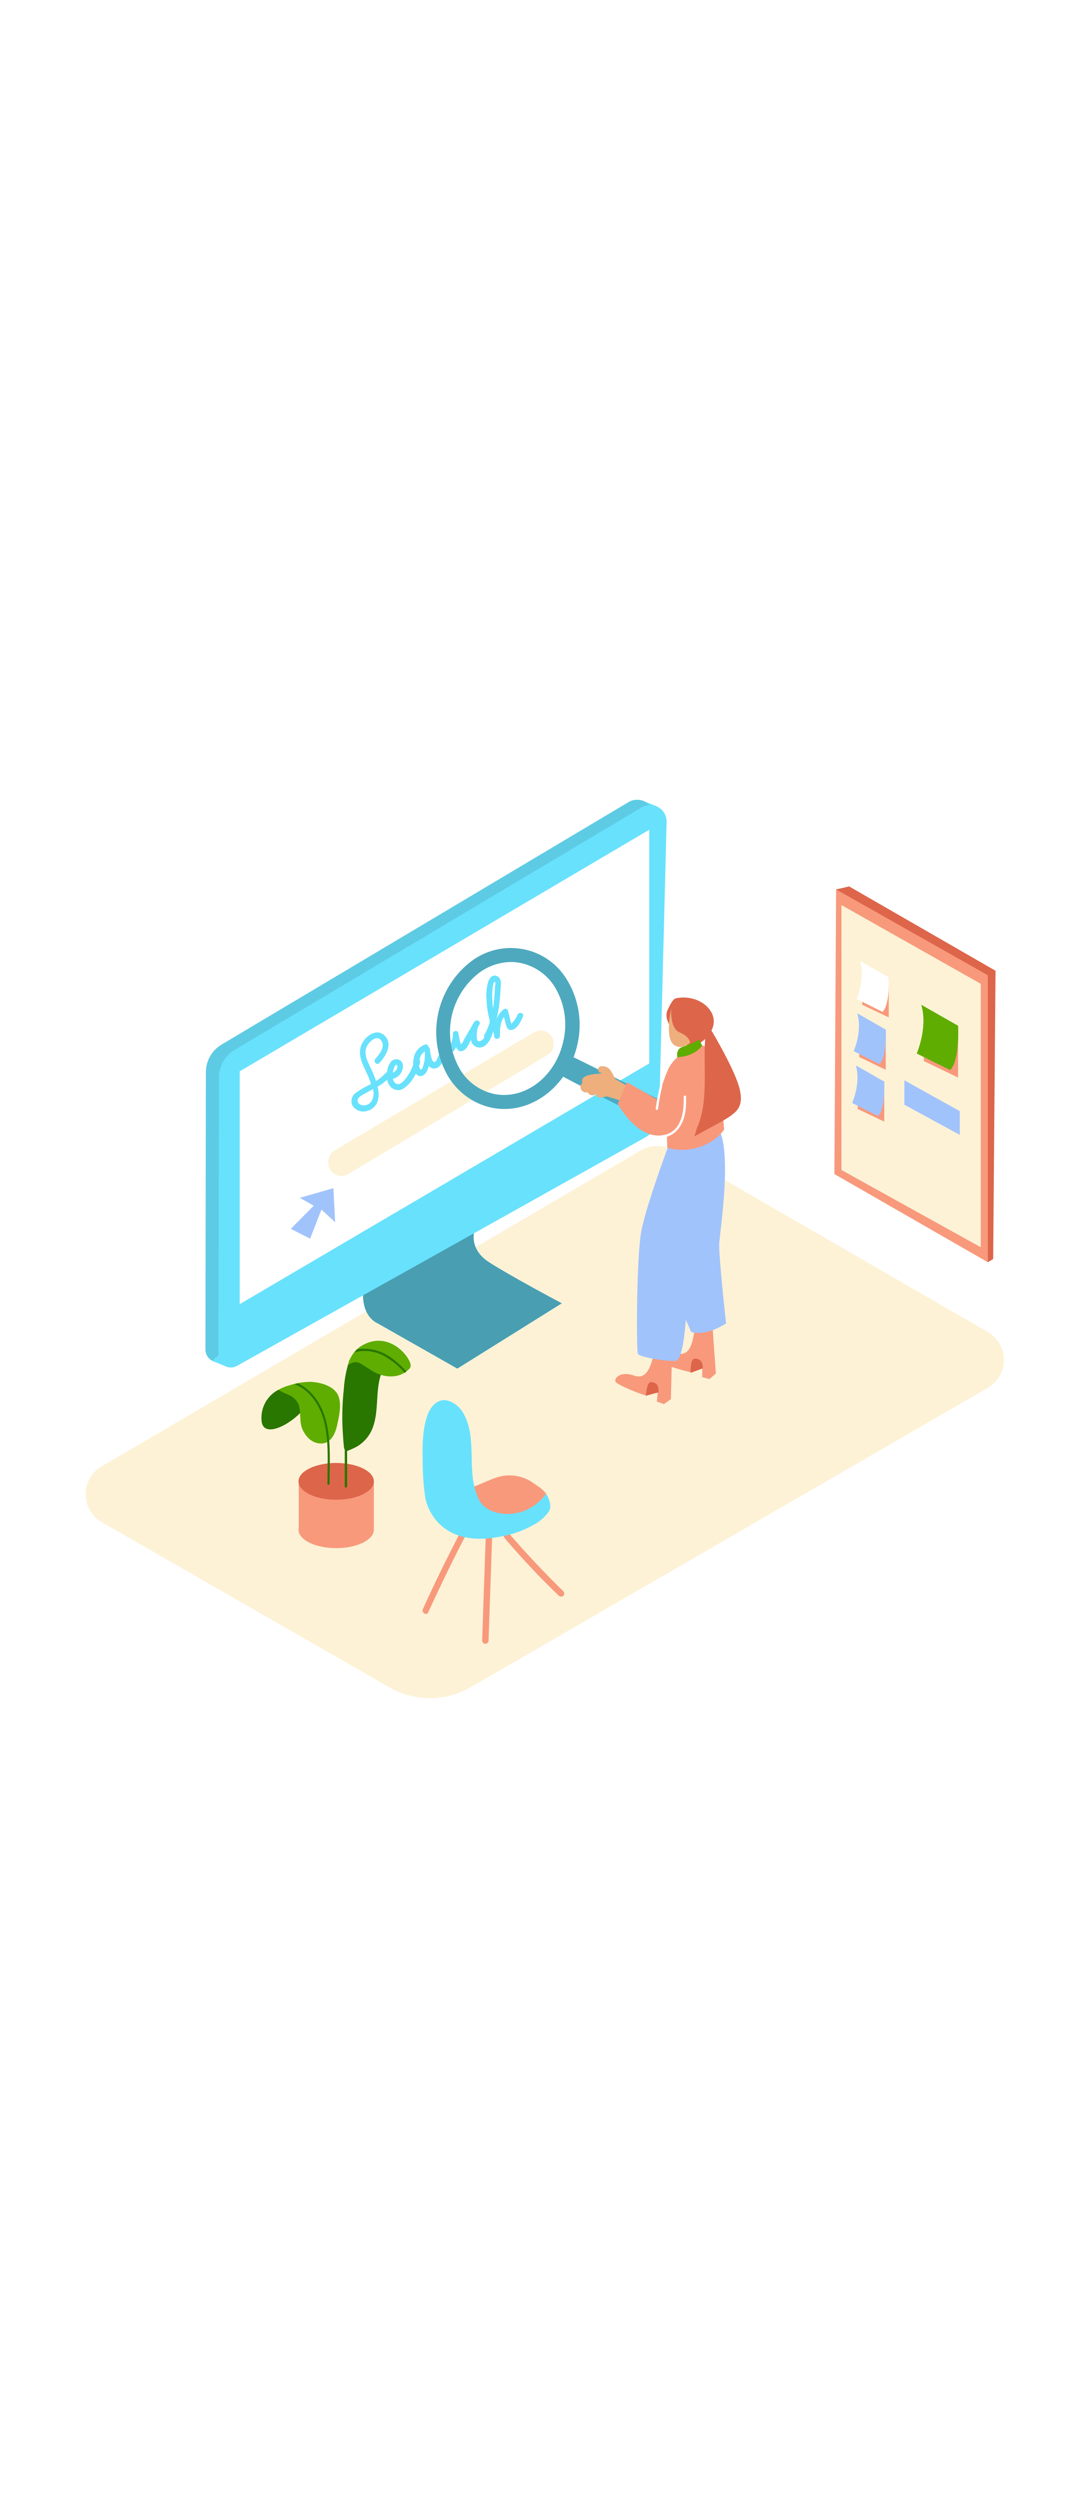 <svg version="1.1" id="Layer_1" xmlns="http://www.w3.org/2000/svg" xmlns:xlink="http://www.w3.org/1999/xlink" x="0px" y="0px" viewBox="0 0 500 500" style="width: 214px;" xml:space="preserve" data-imageid="search-engine-78" imageName="Search Engine" class="illustrations_image">
<style type="text/css">
	.st0_search-engine-78{fill:#FDF2D6;}
	.st1_search-engine-78{fill:url(#SVGID_1_);}
	.st2_search-engine-78{fill:url(#SVGID_00000006702959908235327100000002164646633780548243_);}
	.st3_search-engine-78{fill:url(#SVGID_00000167390595829255690830000002221076262812085934_);}
	.st4_search-engine-78{fill:url(#SVGID_00000070102835450918231680000001327182876568277423_);}
	.st5_search-engine-78{fill:#68E1FD;}
	.st6_search-engine-78{opacity:0.1;enable-background:new    ;}
	.st7_search-engine-78{opacity:0.3;enable-background:new    ;}
	.st8_search-engine-78{fill:#FFFFFF;}
	.st9_search-engine-78{fill:#A1C3FC;}
	.st10_search-engine-78{opacity:0.25;}
	.st11_search-engine-78{fill:#EEAF7D;}
	.st12_search-engine-78{fill:#F8997C;}
	.st13_search-engine-78{fill:#DD654A;}
	.st14_search-engine-78{fill:#5FAD00;}
	.st15_search-engine-78{fill:#297600;}
</style>
<g id="Base_search-engine-78">
	<path class="st0_search-engine-78" d="M461.6,314.4L219.8,454.4c-11.7,6.7-26.1,6.7-37.8,0L47.6,377.2c-7.2-4.2-9.7-13.4-5.6-20.6&#10;&#9;&#9;c1.3-2.3,3.2-4.2,5.5-5.5l252-147.7c4.7-2.7,10.5-2.7,15.2,0l146.9,84.9c7.2,4.2,9.7,13.4,5.5,20.6&#10;&#9;&#9;C465.8,311.2,463.9,313.1,461.6,314.4L461.6,314.4z"/>
</g>
<g id="Shadow_search-engine-78">
	
		<linearGradient id="SVGID_1_-search-engine-78" gradientUnits="userSpaceOnUse" x1="347.879" y1="1715.981" x2="257.469" y2="1789.561" gradientTransform="matrix(1 0 0 1 0 -1443.47)">
		<stop offset="0" style="stop-color:#EEAF7D"/>
		<stop offset="1" style="stop-color:#FDF2D6"/>
	</linearGradient>
	<path class="st1_search-engine-78" d="M334.6,307.7l-75.8,50.4c-30.3-17.9-27.2-15.1-27.2-15.1l56-31.7c0,0,15.6,3.2,16.1,0.6s7.8-11.2,7.8-11.2&#10;&#9;&#9;l18.7-1.6L334.6,307.7z"/>
	
		<linearGradient id="SVGID_00000183967186950940865500000005592163208742815402_-search-engine-78" gradientUnits="userSpaceOnUse" x1="266.245" y1="1813.768" x2="177.395" y2="1886.088" gradientTransform="matrix(1 0 0 1 0 -1443.47)">
		<stop offset="0" style="stop-color:#EEAF7D"/>
		<stop offset="1" style="stop-color:#FDF2D6"/>
	</linearGradient>
	<path style="fill:url(#SVGID_00000183967186950940865500000005592163208742815402_);" d="M261.2,411.6l-69.3,47.9&#10;&#9;&#9;c-30.2-18-46.5-28-46.5-28l52.1-13.6L261.2,411.6z"/>
	
		<linearGradient id="SVGID_00000119809390049419001520000014519892358227355308_-search-engine-78" gradientUnits="userSpaceOnUse" x1="222.123" y1="1703.089" x2="129.543" y2="1778.449" gradientTransform="matrix(1 0 0 1 0 -1443.47)">
		<stop offset="0" style="stop-color:#EEAF7D"/>
		<stop offset="1" style="stop-color:#FDF2D6"/>
	</linearGradient>
	<path style="fill:url(#SVGID_00000119809390049419001520000014519892358227355308_);" d="M184,271.5l-88,51.1&#10;&#9;&#9;c0,0,8.3,14.7,38.5,32.6l82.8-52.1"/>
	
		<linearGradient id="SVGID_00000001644391288977257770000003289382616855936941_-search-engine-78" gradientUnits="userSpaceOnUse" x1="176.519" y1="1799.721" x2="113.209" y2="1851.261" gradientTransform="matrix(1 0 0 1 0 -1443.47)">
		<stop offset="0" style="stop-color:#EEAF7D"/>
		<stop offset="1" style="stop-color:#FDF2D6"/>
	</linearGradient>
	<path style="fill:url(#SVGID_00000001644391288977257770000003289382616855936941_);" d="M141.3,372.1L91,400.5&#10;&#9;&#9;c0,0,3,3.8,33.3,21.8l48.2-37.2"/>
</g>
<g id="Monitor_search-engine-78">
	<polygon class="st5_search-engine-78 targetColor" points="306.9,42.7 299.5,39.7 300.7,43.7 305.4,43.9 &#9;" style="fill: rgb(104, 225, 253);"/>
	<path class="st5_search-engine-78 targetColor" d="M96.2,167L96,296.5c0,3.2,2.6,5.9,5.8,5.9c1,0,2-0.3,2.9-0.7l190.7-106.7c3.9-2.2,6.4-6.3,6.5-10.8l3.5-136.7&#10;&#9;&#9;c0.1-4.3-3.3-7.8-7.5-7.9c-1.5,0-2.9,0.3-4.2,1.1l-190,113.2C99,156.6,96.2,161.6,96.2,167z" style="fill: rgb(104, 225, 253);"/>
	<path class="st6_search-engine-78" d="M96.2,167L96,296.5c0,3.2,2.6,5.9,5.8,5.9c1,0,2-0.3,2.9-0.7l190.7-106.7c3.9-2.2,6.4-6.3,6.5-10.8l3.5-136.7&#10;&#9;&#9;c0.1-4.3-3.3-7.8-7.5-7.9c-1.5,0-2.9,0.3-4.2,1.1l-190,113.2C99,156.6,96.2,161.6,96.2,167z"/>
	<path class="st5_search-engine-78 targetColor" d="M106.3,304.7l-7.1-2.9l2.9-2.7L106.3,304.7z" style="fill: rgb(104, 225, 253);"/>
	<path class="st5_search-engine-78 targetColor" d="M242.5,210.5L221.7,241c0,0-2.9,8.4,6.8,14.7c9.7,6.3,34,19.2,34,19.2l-48.8,30.5l-37.3-21.2&#10;&#9;&#9;c0,0-16.6-6.2,2.2-40.5" style="fill: rgb(104, 225, 253);"/>
	<path class="st5_search-engine-78 targetColor" d="M242.5,210.5L221.7,241c0,0-2.9,8.4,6.8,14.7c9.7,6.3,34,19.2,34,19.2l-48.8,30.5l-37.3-21.2&#10;&#9;&#9;c0,0-16.6-6.2,2.2-40.5" style="fill: rgb(104, 225, 253);"/>
	<path class="st7_search-engine-78" d="M242.5,210.5L221.7,241c0,0-2.9,8.4,6.8,14.7c9.7,6.3,34,19.2,34,19.2l-48.8,30.5l-37.3-21.2&#10;&#9;&#9;c0,0-16.6-6.2,2.2-40.5"/>
	<path class="st5_search-engine-78 targetColor" d="M102.3,169.5L102.1,299c0,3.2,2.6,5.9,5.8,5.9c1,0,2-0.3,2.9-0.8l190.7-106.7c3.9-2.2,6.3-6.3,6.5-10.7&#10;&#9;&#9;L311.5,50c0.1-4.3-3.2-7.8-7.5-7.9c-1.5,0-2.9,0.3-4.2,1.1L109.8,156.4C105.1,159.1,102.3,164.1,102.3,169.5z" style="fill: rgb(104, 225, 253);"/>
	<polygon class="st8_search-engine-78" points="112,166.5 112,275.3 303.4,162.8 303.4,53.6 &#9;"/>
	<polygon class="st9_search-engine-78" points="140.1,225.6 155.8,221.1 156.6,237 150.2,231.1 144.9,244.7 135.9,240.1 146.6,229.3 &#9;"/>
	<path class="st0_search-engine-78" d="M153.4,208.8v0.5c0,3.4,2.7,6.1,6.1,6.1c1.1,0,2.2-0.3,3.2-0.9l93.1-55.6c1.9-1.1,3-3.1,3-5.3l0,0&#10;&#9;&#9;c0-3.4-2.7-6.1-6.1-6.2c-1.1,0-2.2,0.3-3.2,0.9l-93.1,55.1C154.5,204.5,153.3,206.6,153.4,208.8z"/>
	<path class="st5_search-engine-78 targetColor" d="M241.8,140.1c-0.3,0.8-0.8,1.6-1.3,2.4c-0.3,0.4-0.7,0.8-1,1.2l-0.4,0.4c0,0.6-0.1,0.7-0.1,0.2&#10;&#9;&#9;c-0.4-0.9-0.6-1.9-0.8-2.9l-0.8-3.2c-0.2-0.7-0.9-1.1-1.6-0.9c-0.1,0-0.2,0.1-0.3,0.1c-1.6,1.2-2.8,2.9-3.5,4.8l0,0&#10;&#9;&#9;c0.5-2,0.9-4,1.2-6.1c0.3-2.6,0.6-5.2,0.7-7.8c0.1-2,0.8-5-1.5-6.2s-3.7,0.9-4.3,2.6c-0.7,2.5-1,5.1-0.8,7.7c0.1,2.7,0.4,5.5,1,8.2&#10;&#9;&#9;c0.2,0.8,0.4,1.5,0.6,2.3l0,0c-0.1,0.4-0.1,0.8-0.2,1.2c-0.6,1.9-1.4,3.7-2.4,5.4c-0.2,0.4-0.2,0.8,0,1.2c-0.4,0.7-1,1.2-1.7,1.6&#10;&#9;&#9;c-2,0.9-1.9-1.9-1.8-3.1c0-1.2,0.2-2.3,0.6-3.4l0.6-1.1c0.9-1.6-1.3-2.7-2.3-1.4c-0.3,0.4-0.5,0.7-0.7,1.1l-4.1,7.1&#10;&#9;&#9;c-0.3,0.5-0.7,1.7-1.1,2s-0.4,0.5-0.7-0.4c-0.4-1.5-0.7-3-0.9-4.5c-0.3-1.5-2.7-1.1-2.6,0.4c0.1,1.6-0.3,3.3-1,4.8&#10;&#9;&#9;c-0.1-0.2-0.2-0.4-0.2-0.5c-0.9-0.9-2.1-1.2-3.3-1c-0.2,0.2-0.3,0.4-0.4,0.7c-0.5,2.9-1.4,5.7-2.8,8.4c-1,1.6-1.8,0.4-2.2-0.9&#10;&#9;&#9;c-0.4-1.4-0.7-2.9-0.8-4.4c-0.1-0.4-0.3-0.8-0.7-1.1c-0.1-0.6-0.6-1.1-1.3-1.1c0,0,0,0,0,0c-0.1,0-0.2,0-0.3,0.1&#10;&#9;&#9;c-2.5,0.9-4.4,2.9-5.1,5.5c-0.3,1.2-0.5,2.5-0.4,3.8c-0.6,1.9-1.5,3.7-2.6,5.3c-1.2,1.7-3.8,5.4-6,3.2c-0.5-0.5-0.8-1.1-0.9-1.8&#10;&#9;&#9;c1.4-0.3,2.6-1.2,3.5-2.3c1.1-1.6,1.8-4.1,0.5-5.8c-1.2-1.3-3.2-1.4-4.5-0.3c-0.1,0.1-0.2,0.2-0.3,0.3c-1.2,1.4-1.8,3.2-1.9,5&#10;&#9;&#9;c-0.3,0.1-0.5,0.2-0.7,0.4c-1.3,1.4-2.8,2.7-4.5,3.7c-0.7-2.2-1.6-4.3-2.6-6.3c-1.3-2.8-3-5.9-2-9.1c0.8-2.4,4.9-6.7,7.1-3.4&#10;&#9;&#9;c2,3-1,6.3-2.8,8.5c-1.1,1.3,0.7,3.2,1.9,1.9c3-3.3,6.5-8.8,2.4-12.8s-9.8,0.9-11.1,5.1c-1.8,5.8,2.9,11.4,4.5,16.7l0.3,0.8l0,0&#10;&#9;&#9;c-2.5,1.2-4.8,2.5-7.1,4.1c-1.9,1.3-2.6,3.9-1.6,6c1.3,2,3.6,3.1,6,2.7c2.4-0.3,4.4-1.8,5.5-4c0.9-2.4,1-5,0.2-7.5&#10;&#9;&#9;c1.6-0.9,3.1-2,4.5-3.3c0.2,1.4,0.9,2.7,2,3.7c1.6,1.4,3.9,1.6,5.7,0.4c2.5-1.7,4.4-4.1,5.7-6.9l0.3,0.3c2,2,4.3,0.1,5.1-1.9&#10;&#9;&#9;c0.3-0.7,0.5-1.3,0.7-2c0.7,1,2,1.4,3.2,1.1c1.7-0.3,2.7-2,3.3-3.5c0.7-1.8,1.4-3.7,1.9-5.5c0.4,0.5,1,1,1.6,1.2&#10;&#9;&#9;c0.6,0.4,1.4,0.1,1.8-0.5c0.3-0.5,0.6-1,0.9-1.6c0.8,1.6,1.9,2.6,3.8,1.4c1.6-1,2.4-3.4,3.2-4.9l0,0c0.1,1.7,1.4,3.2,3.1,3.6&#10;&#9;&#9;c3.9,0.7,6.2-3.6,7.3-7.5l0.5,2.6c0.3,1.5,2.6,1.1,2.6-0.4c0-2.9,0.1-6.5,1.9-8.9c0.3,1.2,0.6,2.3,0.9,3.5s0.8,2.6,2.3,2.6&#10;&#9;&#9;c2.8,0,4.9-4.3,5.7-6.4C245,139.2,242.5,138.5,241.8,140.1z M173.6,180.5c-0.8,1.1-2,1.8-3.3,1.9c-1.3,0.1-3.2-0.6-3.2-2.2&#10;&#9;&#9;s2.2-2.6,3.4-3.3s2.6-1.4,3.8-2.1C174.8,176.7,174.6,178.8,173.6,180.5L173.6,180.5z M184.4,164.2c0.4-0.7,1.2-1.2,1.3,0&#10;&#9;&#9;c0,0.6-0.2,1.2-0.6,1.7c-0.4,0.5-0.9,1-1.5,1.2C183.7,166.1,184,165.1,184.4,164.2L184.4,164.2z M198.4,161.3c-0.1,0.7-1,5.3-2,4.2&#10;&#9;&#9;c-0.3-0.5-0.5-1-0.5-1.6c0.2-0.6,0.3-1.1,0.4-1.6c0.1-0.4,0-0.8-0.3-1.1c0-0.3,0.1-0.5,0.2-0.8c0.3-1.3,1.1-2.4,2.3-3.2&#10;&#9;&#9;C198.6,158.6,198.5,159.9,198.4,161.3z M230.2,127.4c0-0.3,0.4-2.8,1-2.7s0.1,2.3,0.1,2.6c-0.2,3.3-0.4,6.6-0.9,9.8&#10;&#9;&#9;c-0.2-1.2-0.3-2.4-0.3-3.6C229.9,131.4,230,129.4,230.2,127.4L230.2,127.4z" style="fill: rgb(104, 225, 253);"/>
</g>
<g id="Character_search-engine-78">
	<path class="st5_search-engine-78 targetColor" d="M235.7,184.1c-2,0-3.9-0.2-5.9-0.6c-9-1.9-16.6-7.7-21-15.7c-9.5-17.6-5-39.5,10.5-52&#10;&#9;&#9;c13.1-10.7,32.4-8.8,43.1,4.3c1.3,1.6,2.4,3.3,3.4,5.1c4.7,8.5,6.2,18.4,4.2,27.9C266.3,171.3,251.6,184.1,235.7,184.1z&#10;&#9;&#9; M238.8,115.4c-5.7,0.1-11.1,2-15.6,5.6c-13,10.6-16.7,28.8-8.8,43.6c3.4,6.4,9.5,11,16.6,12.5c14.5,2.9,29-8.4,32.4-25.4&#10;&#9;&#9;c1.7-7.9,0.5-16.2-3.4-23.3c-3.4-6.4-9.5-11-16.6-12.5C242,115.6,240.4,115.4,238.8,115.4L238.8,115.4z" style="fill: rgb(104, 225, 253);"/>
	<path class="st5_search-engine-78 targetColor" d="M268,159.9l52.6,26c0,0,2.1,6.9-2.5,8.6S260,167.3,260,167.3" style="fill: rgb(104, 225, 253);"/>
	<g class="st10_search-engine-78">
		<path d="M235.7,184.1c-2,0-3.9-0.2-5.9-0.6c-9-1.9-16.6-7.7-21-15.7c-9.5-17.6-5-39.5,10.5-52c13.1-10.7,32.4-8.8,43.1,4.3&#10;&#9;&#9;&#9;c1.3,1.6,2.4,3.3,3.4,5.1c4.7,8.5,6.2,18.4,4.2,27.9C266.3,171.3,251.6,184.1,235.7,184.1z M238.8,115.4c-5.7,0.1-11.1,2-15.6,5.6&#10;&#9;&#9;&#9;c-13,10.6-16.7,28.8-8.8,43.6c3.4,6.4,9.5,11,16.6,12.5c14.5,2.9,29-8.4,32.4-25.4c1.7-7.9,0.5-16.2-3.4-23.3&#10;&#9;&#9;&#9;c-3.4-6.4-9.5-11-16.6-12.5C242,115.6,240.4,115.4,238.8,115.4L238.8,115.4z"/>
		<path d="M268,159.9l52.6,26c0,0,2.1,6.9-2.5,8.6S260,167.3,260,167.3"/>
	</g>
	<path class="st11_search-engine-78" d="M296.7,175.1c-3.2-1.6-6.2-3.2-9.2-5c-0.5-1.2-1.1-2.3-1.8-3.4c-0.9-1.8-2.8-2.8-4.8-2.6&#10;&#9;&#9;c-0.9,0.1-1.5,0.9-1.4,1.7c0.1,0.8,0.7,1.4,1.5,1.4l0.2,0.3c-3.8,0.2-10.5,0.7-9,4.4c-0.1,0.1-0.3,0.2-0.4,0.4&#10;&#9;&#9;c-0.8,1-0.7,2.4,0.2,3.3c0.7,0.7,1.6,0.9,2.6,0.7c0.6,1.2,2.1,1.8,3.3,1.2l0.9-0.3c-0.1,0.8,0.5,1.5,1.3,1.6c0.1,0,0.3,0,0.4,0&#10;&#9;&#9;l3.2-0.6c7,2.2,10.6,3.1,13.2,4.9c1.1,0.7,0,1,0,0c0.5-0.6,0.4-1.6-0.3-2.1c0,0,0,0,0,0l-0.1-0.1l-0.3-0.2c0.7-0.5,0.8-1.5,0.2-2.2&#10;&#9;&#9;l-0.4-0.4c0.9-0.2,1.5-1.1,1.3-2C297.4,175.8,297.1,175.4,296.7,175.1L296.7,175.1z"/>
	<path class="st12_search-engine-78" d="M332.8,283.5l1.7,24.2l-3,2.6l-3.4-0.9c0,0,0.4-6.4-0.8-7.8s-3.2,5.6-4.4,5.5s-14.9-3.7-15.1-5.4&#10;&#9;&#9;c-0.3-2.2,2.8-4.8,8.6-3.4c6.3,1.6,7.4-5.6,8.4-12.4"/>
	<path class="st9_search-engine-78" d="M323,288.3c0,0,6,2.5,16.3-4c0,0-3.6-32.2-3.2-37.7s6.5-45.5-1.1-54.4s-21.4,76-20.7,76.5"/>
	<path class="st13_search-engine-78" d="M328,302.6l-0.6-0.9c-0.9-0.8-2.2-1.2-3.3-0.8c-1.6,0.8-1.4,6.5-1.4,6.5l5.7-2.1&#10;&#9;&#9;C328.5,304.3,328.3,303.4,328,302.6z"/>
	<path class="st12_search-engine-78" d="M314.1,295.4l-0.6,24.3l-3.3,2.3l-3.3-1.2c0,0,1-6.3,0-7.9s-3.7,5.2-4.9,5.1s-14.5-5.1-14.5-6.8&#10;&#9;&#9;c0-2.2,3.3-4.5,8.9-2.5c6.1,2.1,7.9-4.9,9.5-11.5"/>
	<path class="st13_search-engine-78" d="M307.5,313.9l-0.5-1c-0.8-0.9-2-1.3-3.2-1.1c-1.7,0.6-2,6.3-2,6.3l5.9-1.6&#10;&#9;&#9;C307.8,315.7,307.7,314.8,307.5,313.9z"/>
	<path class="st9_search-engine-78" d="M312.2,201.7c0,0-10.2,27.4-12.5,39.3s-2.4,56.4-1.6,57.6s10.7,3.3,17.4,3.2s5.8-52.7,5.8-52.7&#10;&#9;&#9;s18.2-46,13.3-51.1S312.2,201.7,312.2,201.7z"/>
	<path class="st12_search-engine-78" d="M311.8,202.2c9.2,2.9,21-0.6,26.6-8.5c-1.1-13-3.3-34.4-6.6-37.7c-4.8-4.6-15.2,2-19,8.4&#10;&#9;&#9;c-1.9,3.4-5.6,15.3-5.6,15.3l-14.2-8.1l-4.3,10.1c0,0,9.7,18.4,22.9,14.2L311.8,202.2z"/>
	<path class="st8_search-engine-78" d="M320.6,178.4c0-0.3-0.2-0.6-0.5-0.6c-0.3,0-0.6,0.2-0.6,0.6l0,0c0,4.1-0.1,8.5-2.1,12.3&#10;&#9;&#9;c-1.5,3.2-4.6,5.4-8.2,5.8c-0.7,0-0.7,1.1,0,1.1c3.8-0.4,7.1-2.6,8.9-5.9C320.5,187.6,320.7,182.8,320.6,178.4z"/>
	<path class="st13_search-engine-78" d="M315.7,132.4c-0.7,0.2-1.9,1.3-3.8,5.6s2.5,9.6,4.4,10.8s4.6,5.5,4.6,5.5s6.9,1.7,11.5-6.8&#10;&#9;&#9;S326.9,130,315.7,132.4z"/>
	<path class="st11_search-engine-78" d="M313.7,137.1c0,0-3.5,14.1,1.6,17.3s12-5.3,12.7-8.8S325,134.9,313.7,137.1z"/>
	<path class="st13_search-engine-78" d="M313.7,137.1c0,0-0.9,9.2,3.9,11.2s4.9,4.9,4.9,4.9s8.7-4.7,9.6-8.8S320.4,133.4,313.7,137.1z"/>
	<path class="st13_search-engine-78" d="M329.8,148.2c-1.7,13.8,1.8,31.5-4,44.5c-0.4,0.8-1.1,4.4-1.7,4.4l13.9-7.6c5.6-3.5,9.7-5.7,7.7-14.5&#10;&#9;&#9;s-13.2-27.5-13.2-27.5L329.8,148.2z"/>
	<path class="st8_search-engine-78" d="M308.5,172.9c-0.9,3.7-1.6,7.4-2.1,11.1c-0.1,0.7,1,0.7,1.1,0c0.5-3.6,1.1-7.3,2-10.8c0-0.3-0.3-0.5-0.6-0.5&#10;&#9;&#9;C308.8,172.6,308.6,172.7,308.5,172.9z"/>
	<path class="st14_search-engine-78" d="M328.1,154.5l-1.3-2.8c-2.6,1.3-5.2,2.5-7.9,3.4c-3.3,1-2.4,4.8-2.4,4.8S324.1,159.9,328.1,154.5z"/>
</g>
<g id="Chair_search-engine-78">
	<path class="st12_search-engine-78" d="M249.8,359.3c-4.4-3.4-10.1-4.7-15.6-3.6c-6.1,1.4-11.4,5.2-17.6,6.1c-1,0.1-4.9-0.1-5.5,0.5&#10;&#9;&#9;c-17.3,16.4,31.1,14.6,31.1,14.6c4.8-3.9,9.1-7.6,13.8-11.5C254.6,362.2,252.2,361,249.8,359.3z"/>
	<path class="st12_search-engine-78" d="M227,383.1l-1.7,49.4c0,0.8,0.7,1.5,1.5,1.5c0.8,0,1.5-0.7,1.5-1.5l1.7-49.5C230,381.2,227.1,381.2,227,383.1&#10;&#9;&#9;z"/>
	<path class="st12_search-engine-78" d="M263.3,409.5c-8.8-8.6-17.3-17.6-25.4-27c-1.2-1.4-3.3,0.6-2.1,2.1c8,9.4,16.4,18.4,25.4,27&#10;&#9;&#9;c0.6,0.5,1.5,0.5,2.1-0.1C263.8,410.9,263.8,410.1,263.3,409.5z"/>
	<path class="st12_search-engine-78" d="M216.9,378.5c-6.8,12.9-13.3,26-19.3,39.3c-0.8,1.7,1.8,3.2,2.5,1.5c6.1-13.3,12.5-26.5,19.3-39.4&#10;&#9;&#9;C220.3,378.3,217.8,376.8,216.9,378.5z"/>
	<path class="st5_search-engine-78 targetColor" d="M255.2,363.9c-2.9,4-7,7-11.7,8.5c-6.6,2-16.2,1-19.7-5.8c-6.3-12.4-0.4-27.9-7.1-40c-1.6-3.1-4.4-5.4-7.7-6.3&#10;&#9;&#9;c-4.3-0.9-7.3,2.3-8.9,6c-2.8,6.8-2.7,15.2-2.6,22.4c0,5.8,0.4,11.7,1.3,17.4c0,0,4,24.2,35.6,17.7c5.5-1,10.7-2.9,15.5-5.7&#10;&#9;&#9;c2.5-1.4,4.6-3.3,6.3-5.5C258.1,370,256.8,366.7,255.2,363.9z" style="fill: rgb(104, 225, 253);"/>
</g>
<g id="Board_search-engine-78">
	<polyline class="st13_search-engine-78" points="390.7,81.5 396.8,80.1 465.2,119.5 464.1,254.2 461.6,255.7 &#9;"/>
	<polygon class="st12_search-engine-78" points="390.7,81.5 389.9,214.5 461.6,255.7 461.6,121.6 &#9;"/>
	<polygon class="st0_search-engine-78" points="393.2,88.8 393.2,212.6 458.3,248.7 458.3,125.6 &#9;"/>
	<polyline class="st12_search-engine-78" points="415.3,122.6 415.3,141.3 402.9,135.4 402.9,119.5 &#9;"/>
	<path class="st8_search-engine-78" d="M401.9,115l13.4,7.6c0,0,0.7,12.5-2.9,16.1l-12.1-6C400.3,132.6,404.5,123.3,401.9,115z"/>
	<polyline class="st12_search-engine-78" points="447.7,145.2 447.7,169.4 431.7,161.7 431.7,141.3 &#9;"/>
	<path class="st14_search-engine-78" d="M430.5,135.4l17.2,9.8c0,0,0.9,16.1-3.7,20.7l-15.6-7.7C428.3,158.2,433.7,146.2,430.5,135.4z"/>
	<polyline class="st12_search-engine-78" points="413.9,147 413.9,165.8 401.5,159.8 401.5,144 &#9;"/>
	<path class="st9_search-engine-78" d="M400.6,139.4l13.3,7.6c0,0,0.7,12.5-2.9,16.1l-12.1-6C398.9,157.1,403.1,147.8,400.6,139.4z"/>
	<polyline class="st12_search-engine-78" points="413.2,171.2 413.2,190 400.8,184.1 400.8,168.2 &#9;"/>
	<path class="st9_search-engine-78" d="M399.9,163.7l13.3,7.6c0,0,0.7,12.5-2.9,16.1l-12.1-6.1C398.2,181.2,402.4,172,399.9,163.7z"/>
	<polygon class="st9_search-engine-78" points="422.6,170.7 448.5,185.1 448.5,196.2 422.6,182.1 &#9;"/>
</g>
<g id="Plant_search-engine-78">
	<polyline class="st12_search-engine-78" points="139.6,358.1 139.6,379.9 174.7,379.9 174.7,358.1 &#9;"/>
	<ellipse class="st13_search-engine-78" cx="157.1" cy="358.1" rx="17.6" ry="8.6"/>
	<ellipse class="st12_search-engine-78" cx="157.1" cy="380.7" rx="17.6" ry="8.6"/>
	<path class="st15_search-engine-78" d="M176.8,307.6c-3.7-1.6-8.9-6.6-13.4-6.4c-1.5,4.3-2.4,8.8-2.7,13.4c-0.8,7.4-1,14.8-0.4,22.3&#10;&#9;&#9;c0.1,1.7,0.2,3.3,0.4,5c0,0.5,0.2,1,0.4,1.4v17.2c0,0.3,0.3,0.5,0.6,0.5c0.2,0,0.4-0.2,0.5-0.5v-16.6c1.7-0.6,3.4-1.4,5-2.3&#10;&#9;&#9;c3.3-2.1,5.8-5.2,7.1-8.9c2.8-7.9,1.1-16.7,3.7-24.5C177.6,307.9,177.2,307.7,176.8,307.6z"/>
	<path class="st14_search-engine-78" d="M169.2,294.6c-2.1,1.2-3.8,3-5,5.1c-0.3,0.5-0.6,1-0.8,1.6l-0.2,0.3l0,0c-0.3,0.9-0.6,1.8-0.8,2.7&#10;&#9;&#9;c0.4-0.7,1.1-1.2,1.9-1.5c0.9-0.4,2-0.5,2.9-0.3c1,0.4,1.9,0.8,2.7,1.4c1.3,0.8,2.5,1.6,3.7,2.4c5.8,3.7,13.6,4.1,18.1-1.3&#10;&#9;&#9;c0-0.2,0.1-0.4,0.2-0.6C192.5,300.8,182.1,287.1,169.2,294.6z"/>
	<path class="st15_search-engine-78" d="M189.1,307.4l0.7-0.5c0-0.2,0-0.3-0.1-0.4c-3.5-3.6-7.3-7.2-12.1-9c-3.4-1.3-7.2-1.7-10.8-1.1&#10;&#9;&#9;c-0.4,0.5-0.8,0.9-1.1,1.4c4.1-1.1,8.5-0.7,12.4,1c4.1,2,7.8,4.9,10.9,8.4C189,307.3,189.1,307.4,189.1,307.4z"/>
	<path class="st15_search-engine-78" d="M130.1,315.3c-5.2,2.7-8.3,8.2-7.9,14.1c0.4,10.4,17.5,0.3,22.1-8.5s5.3,3.7,5.3,3.7"/>
	<path class="st14_search-engine-78" d="M145.5,311.6c-3.2,0-6.4,0.4-9.5,1.4c-2.1,0.5-4.1,1.3-5.9,2.3c1.1,0.7,2.2,1.3,3.4,1.8&#10;&#9;&#9;c2.2,0.7,4.2,2.1,5.5,4c0.3,0.5,0.5,1,0.7,1.6c1,3.4,0.1,7.6,1.6,11s4.3,6.5,8.3,6.7c4.8,0.3,7-4.3,7.9-8.4s2.2-9.5,0.7-13.6&#10;&#9;&#9;C156.5,313.6,150,311.9,145.5,311.6z"/>
	<path class="st15_search-engine-78" d="M151.8,327.9c-2-6.5-6.3-12.7-12.6-15.6H139l-0.3,0.1l-1.1,0.3c7.3,2.7,11.9,9.9,13.8,17.3&#10;&#9;&#9;c2.4,9.4,1.6,19.6,1.6,29.3c0.1,0.3,0.3,0.5,0.6,0.4c0.2,0,0.4-0.2,0.4-0.4C154,348.9,154.9,337.8,151.8,327.9z"/>
</g>
</svg>
